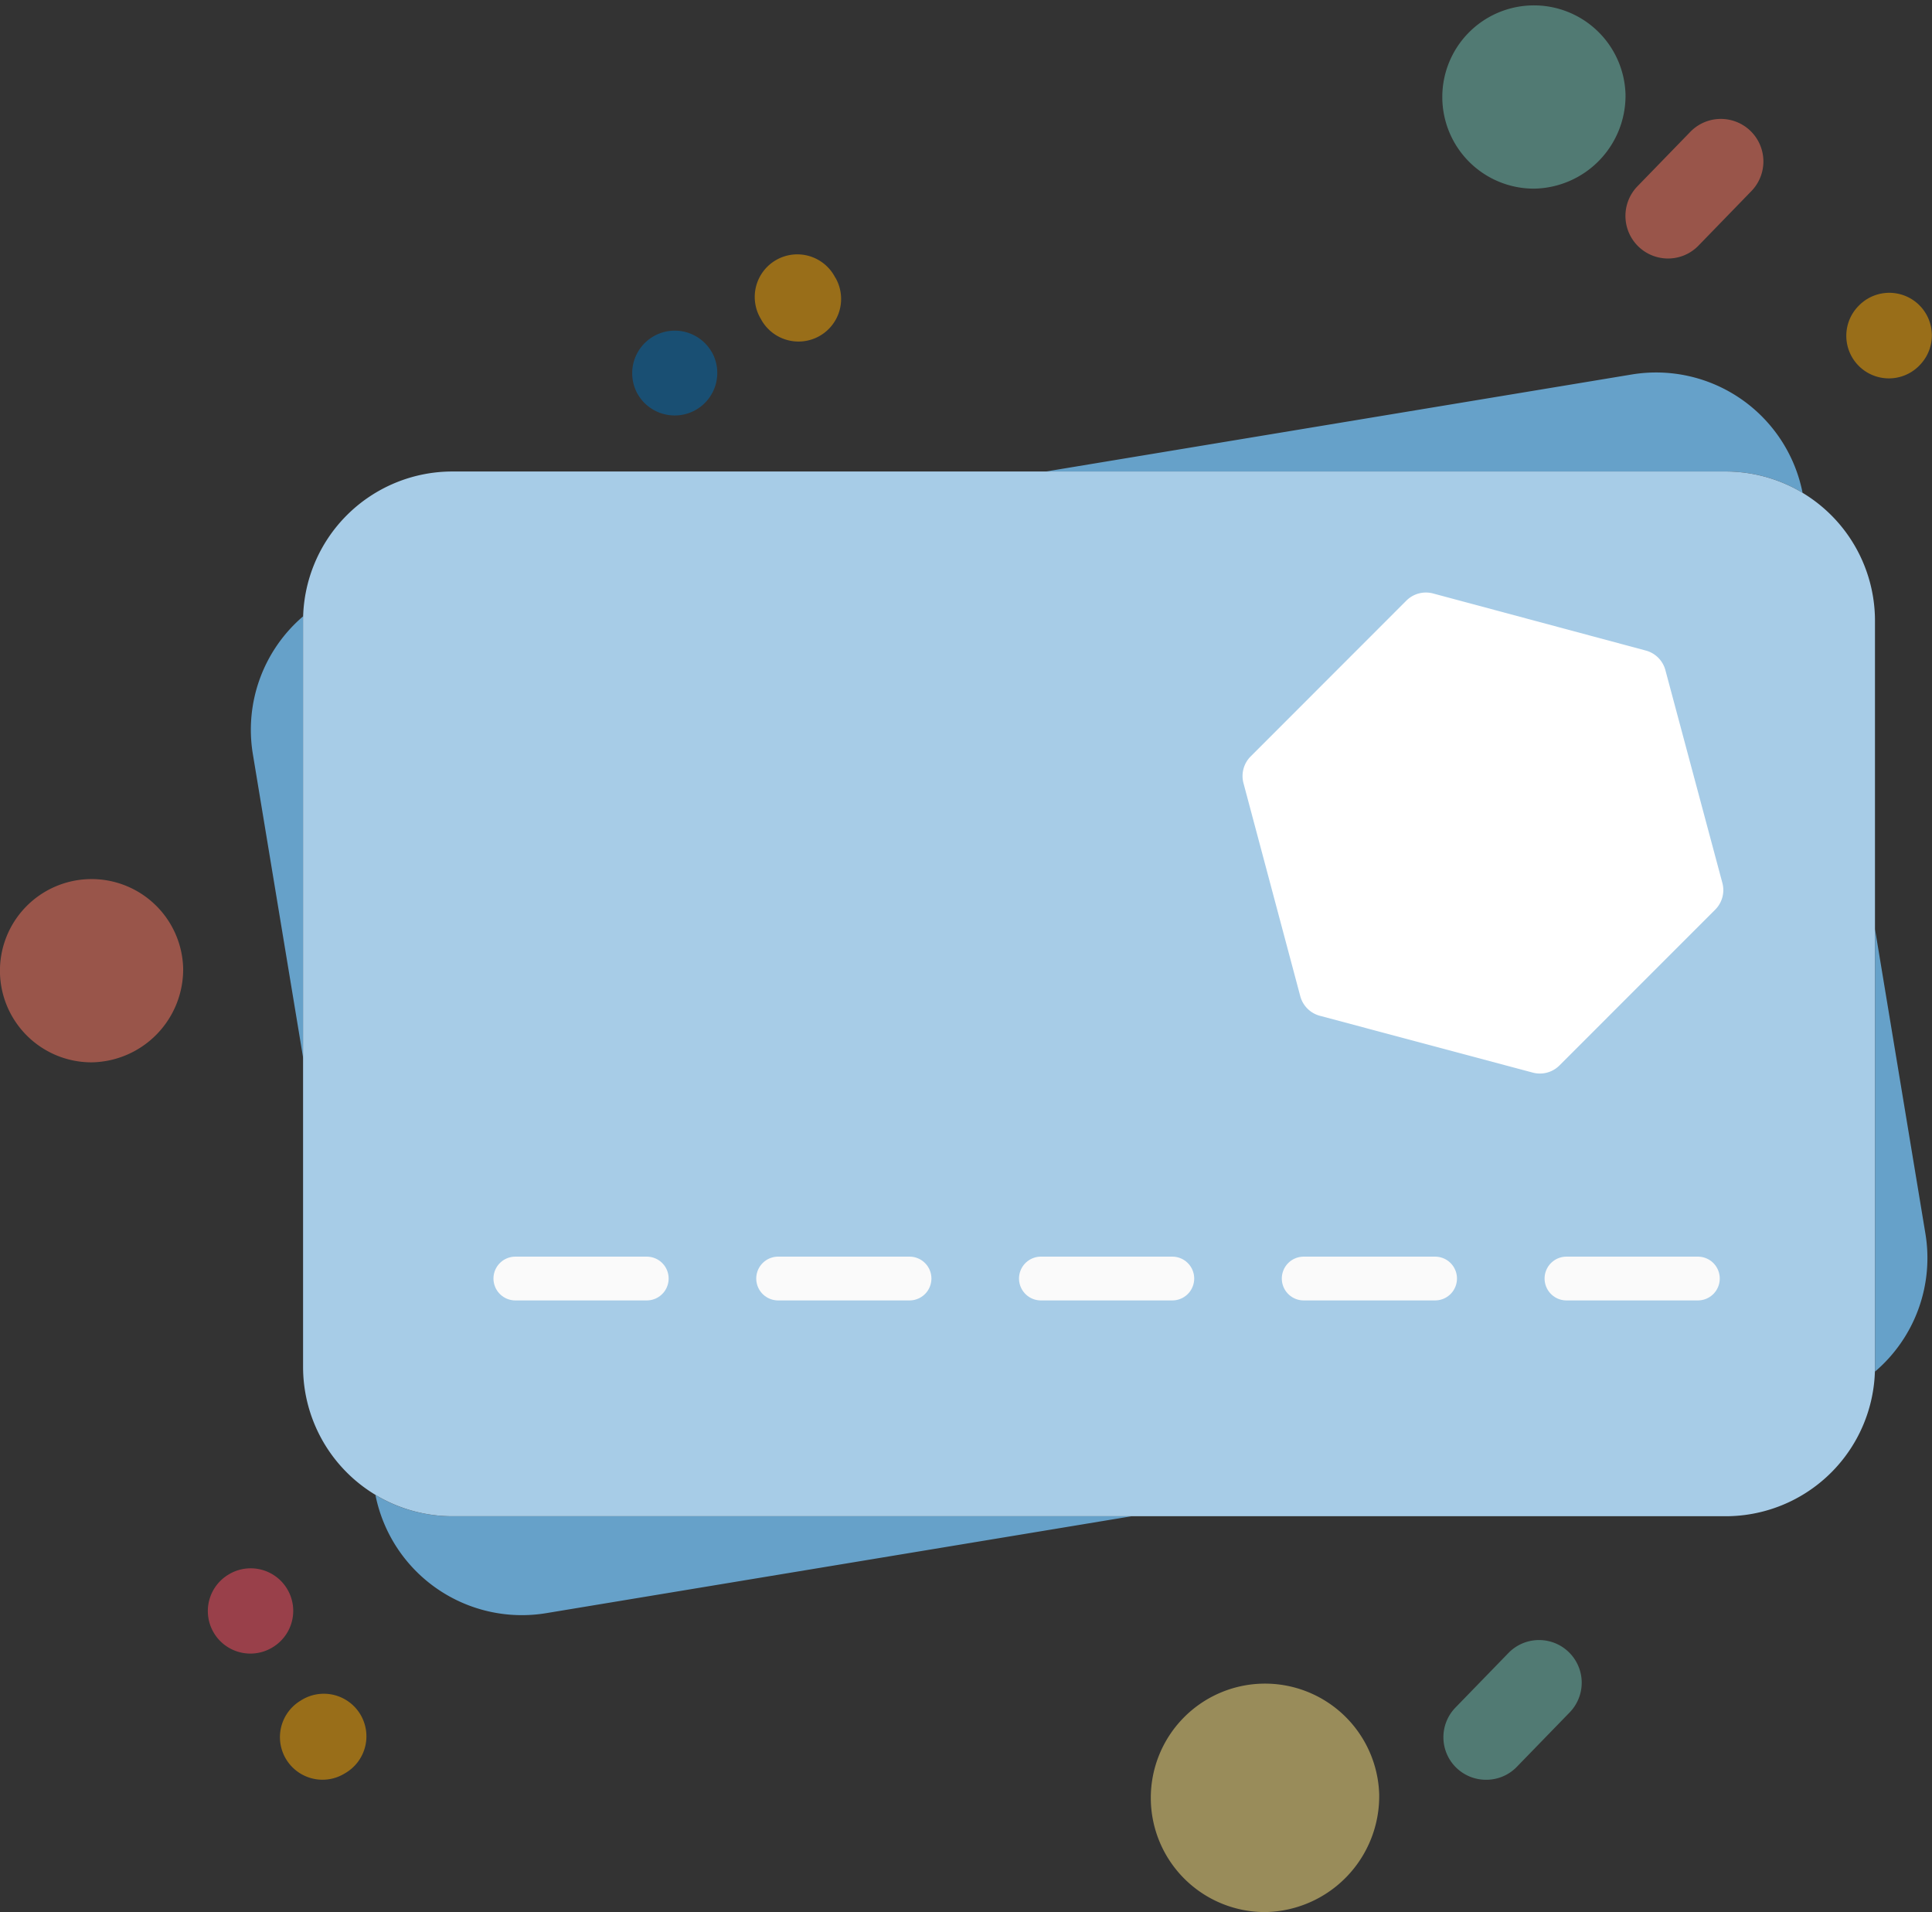 <svg xmlns="http://www.w3.org/2000/svg" width="44.113" height="43.656" viewBox="0 0 44.113 43.656">
  <rect x="0" y="0" width="44.113" height="43.656" fill="#333333" stroke="none"/>
  <g id="card" transform="translate(-267.518 -474.037)">
    <g id="Group_30066" data-name="Group 30066" transform="translate(273.241 482.541)">
      <g id="Group_30061" data-name="Group 30061" transform="translate(0 0)">
        <g id="Group_28454" data-name="Group 28454" transform="translate(18.16 0)">
          <g id="Group_28453" data-name="Group 28453" transform="translate(0 0)">
            <path id="Path_19614" data-name="Path 19614" d="M262.621,158.544l-13.375,2.215h15.519a3.393,3.393,0,0,1,1.756.487A3.409,3.409,0,0,0,262.621,158.544Z" transform="translate(-249.246 -158.498)" fill="#66a1c9"/>
          </g>
        </g>
        <g id="Group_28456" data-name="Group 28456" transform="translate(0 5.564)">
          <g id="Group_28455" data-name="Group 28455" transform="translate(0 0)">
            <path id="Path_19615" data-name="Path 19615" d="M124.5,199.89l1.15,6.947v-9.993c0-.036,0-.071,0-.106A3.407,3.407,0,0,0,124.5,199.89Z" transform="translate(-124.449 -196.737)" fill="#66a1c9"/>
          </g>
        </g>
        <g id="Group_28458" data-name="Group 28458" transform="translate(37.086 12.711)">
          <g id="Group_28457" data-name="Group 28457" transform="translate(0 0)">
            <path id="Path_19616" data-name="Path 19616" d="M380.462,252.8l-1.15-6.946v9.993c0,.036,0,.071,0,.107A3.409,3.409,0,0,0,380.462,252.8Z" transform="translate(-379.309 -245.853)" fill="#66a1c9"/>
          </g>
        </g>
        <g id="Group_28460" data-name="Group 28460" transform="translate(2.849 25.627)">
          <g id="Group_28459" data-name="Group 28459" transform="translate(0 0)">
            <path id="Path_19617" data-name="Path 19617" d="M145.788,335.1a3.394,3.394,0,0,1-1.757-.487,3.409,3.409,0,0,0,3.9,2.7L161.3,335.1H145.788Z" transform="translate(-144.031 -334.613)" fill="#66a1c9"/>
          </g>
        </g>
      </g>
      <g id="Group_28462" data-name="Group 28462" transform="translate(1.197 2.261)">
        <g id="Group_28461" data-name="Group 28461" transform="translate(0 0)">
          <path id="Path_19618" data-name="Path 19618" d="M165.154,174.039H136.082a3.41,3.41,0,0,0-3.41,3.409v17.034a3.41,3.41,0,0,0,3.41,3.41h29.072a3.409,3.409,0,0,0,3.409-3.41V177.448A3.409,3.409,0,0,0,165.154,174.039Z" transform="translate(-132.672 -174.039)" fill="#a7cce7"/>
        </g>
      </g>
    </g>
    <g id="Group_30065" data-name="Group 30065" transform="translate(278.285 485.558)">
      <path id="Path_20581" data-name="Path 20581" d="M9.21,1.323,4.352.022a.632.632,0,0,0-.611.164L.185,3.741a.632.632,0,0,0-.164.611l1.3,4.858a.632.632,0,0,0,.447.447l4.858,1.3a.632.632,0,0,0,.611-.164L10.8,7.239a.632.632,0,0,0,.164-.611L9.657,1.77A.632.632,0,0,0,9.21,1.323Z" transform="translate(30.591 5.49) rotate(120)" fill="#fff"/>
      <line id="Line_798" data-name="Line 798" x2="28.929" transform="translate(1 17.67)" fill="none" stroke="#fafafa" stroke-linecap="round" stroke-width="1" stroke-dasharray="3 3"/>
    </g>
    <g id="Group_30062" data-name="Group 30062" transform="translate(267.518 474.037)" opacity="0.5">
      <path id="Path_20574" data-name="Path 20574" d="M337.588,138.646A2.092,2.092,0,1,0,335.5,140.8,2.124,2.124,0,0,0,337.588,138.646Zm0,0" transform="translate(-333.406 -116.545)" fill="#ff7861"/>
      <path id="Path_20576" data-name="Path 20576" d="M234.468,38.15a2.608,2.608,0,1,0-2.607,2.686A2.647,2.647,0,0,0,234.468,38.15Zm0,0" transform="translate(-202.977 2.82)" fill="#ffe581"/>
      <path id="Path_20577" data-name="Path 20577" d="M16.494,436.622a2.092,2.092,0,1,0-2.091,2.154A2.123,2.123,0,0,0,16.494,436.622Zm0,0" transform="translate(20.621 -434.469)" fill="#70c1b3"/>
      <path id="Path_20578" data-name="Path 20578" d="M107.533,245.591a.972.972,0,0,1-.7-1.65l.011-.011a.971.971,0,0,1,1.39,1.358l-.01.011A.97.97,0,0,1,107.533,245.591Zm0,0" transform="translate(-64.401 -236.952)" fill="#fa0"/>
      <path id="Path_20563" data-name="Path 20563" d="M152.666,137.437a.971.971,0,0,1-.5-1.8l.013-.008a.971.971,0,0,1,1,1.665l-.013.008A.968.968,0,0,1,152.666,137.437Zm0,0" transform="translate(-146.955 -99.683)" fill="#ff4e61"/>
      <path id="Path_20564" data-name="Path 20564" d="M165.174,159.353a.972.972,0,0,1-.5-1.8l.013-.008a.972.972,0,1,1,1.007,1.662l-.013.008A.966.966,0,0,1,165.174,159.353Zm0,0" transform="translate(-157.819 -118.719)" fill="#fa0"/>
      <path id="Path_20548" data-name="Path 20548" d="M5.891,257.76a.971.971,0,0,1-.7-1.648L6.4,254.867A.972.972,0,1,1,7.8,256.221l-1.208,1.244A.968.968,0,0,1,5.891,257.76Zm0,0" transform="translate(28.041 -217.125)" fill="#70c1b3"/>
      <path id="Path_20580" data-name="Path 20580" d="M133.536,11.682a.972.972,0,0,1-.7-1.648l1.208-1.244a.971.971,0,1,1,1.394,1.353l-1.207,1.244A.969.969,0,0,1,133.536,11.682Zm0,0" transform="translate(-95.449 -5.78)" fill="#ff7861"/>
      <g id="Group_30064" data-name="Group 30064" transform="matrix(0.966, 0.259, -0.259, 0.966, 15.32, 5.028)">
        <path id="Path_20554" data-name="Path 20554" d="M.982,1.954A.972.972,0,0,0,1.677.3L1.667.293A.972.972,0,1,0,.277,1.65l.01.011A.97.97,0,0,0,.982,1.954Zm0,0" transform="translate(2.294 0)" fill="#fa0"/>
        <path id="Path_20555" data-name="Path 20555" d="M.982,1.954a.971.971,0,0,0,.7-1.648L1.669.295A.972.972,0,0,0,.274,1.648l.011.011A.969.969,0,0,0,.982,1.954Zm0,0" transform="translate(0 2.362)" fill="#006cb4"/>
      </g>
    </g>
  </g>
</svg>
